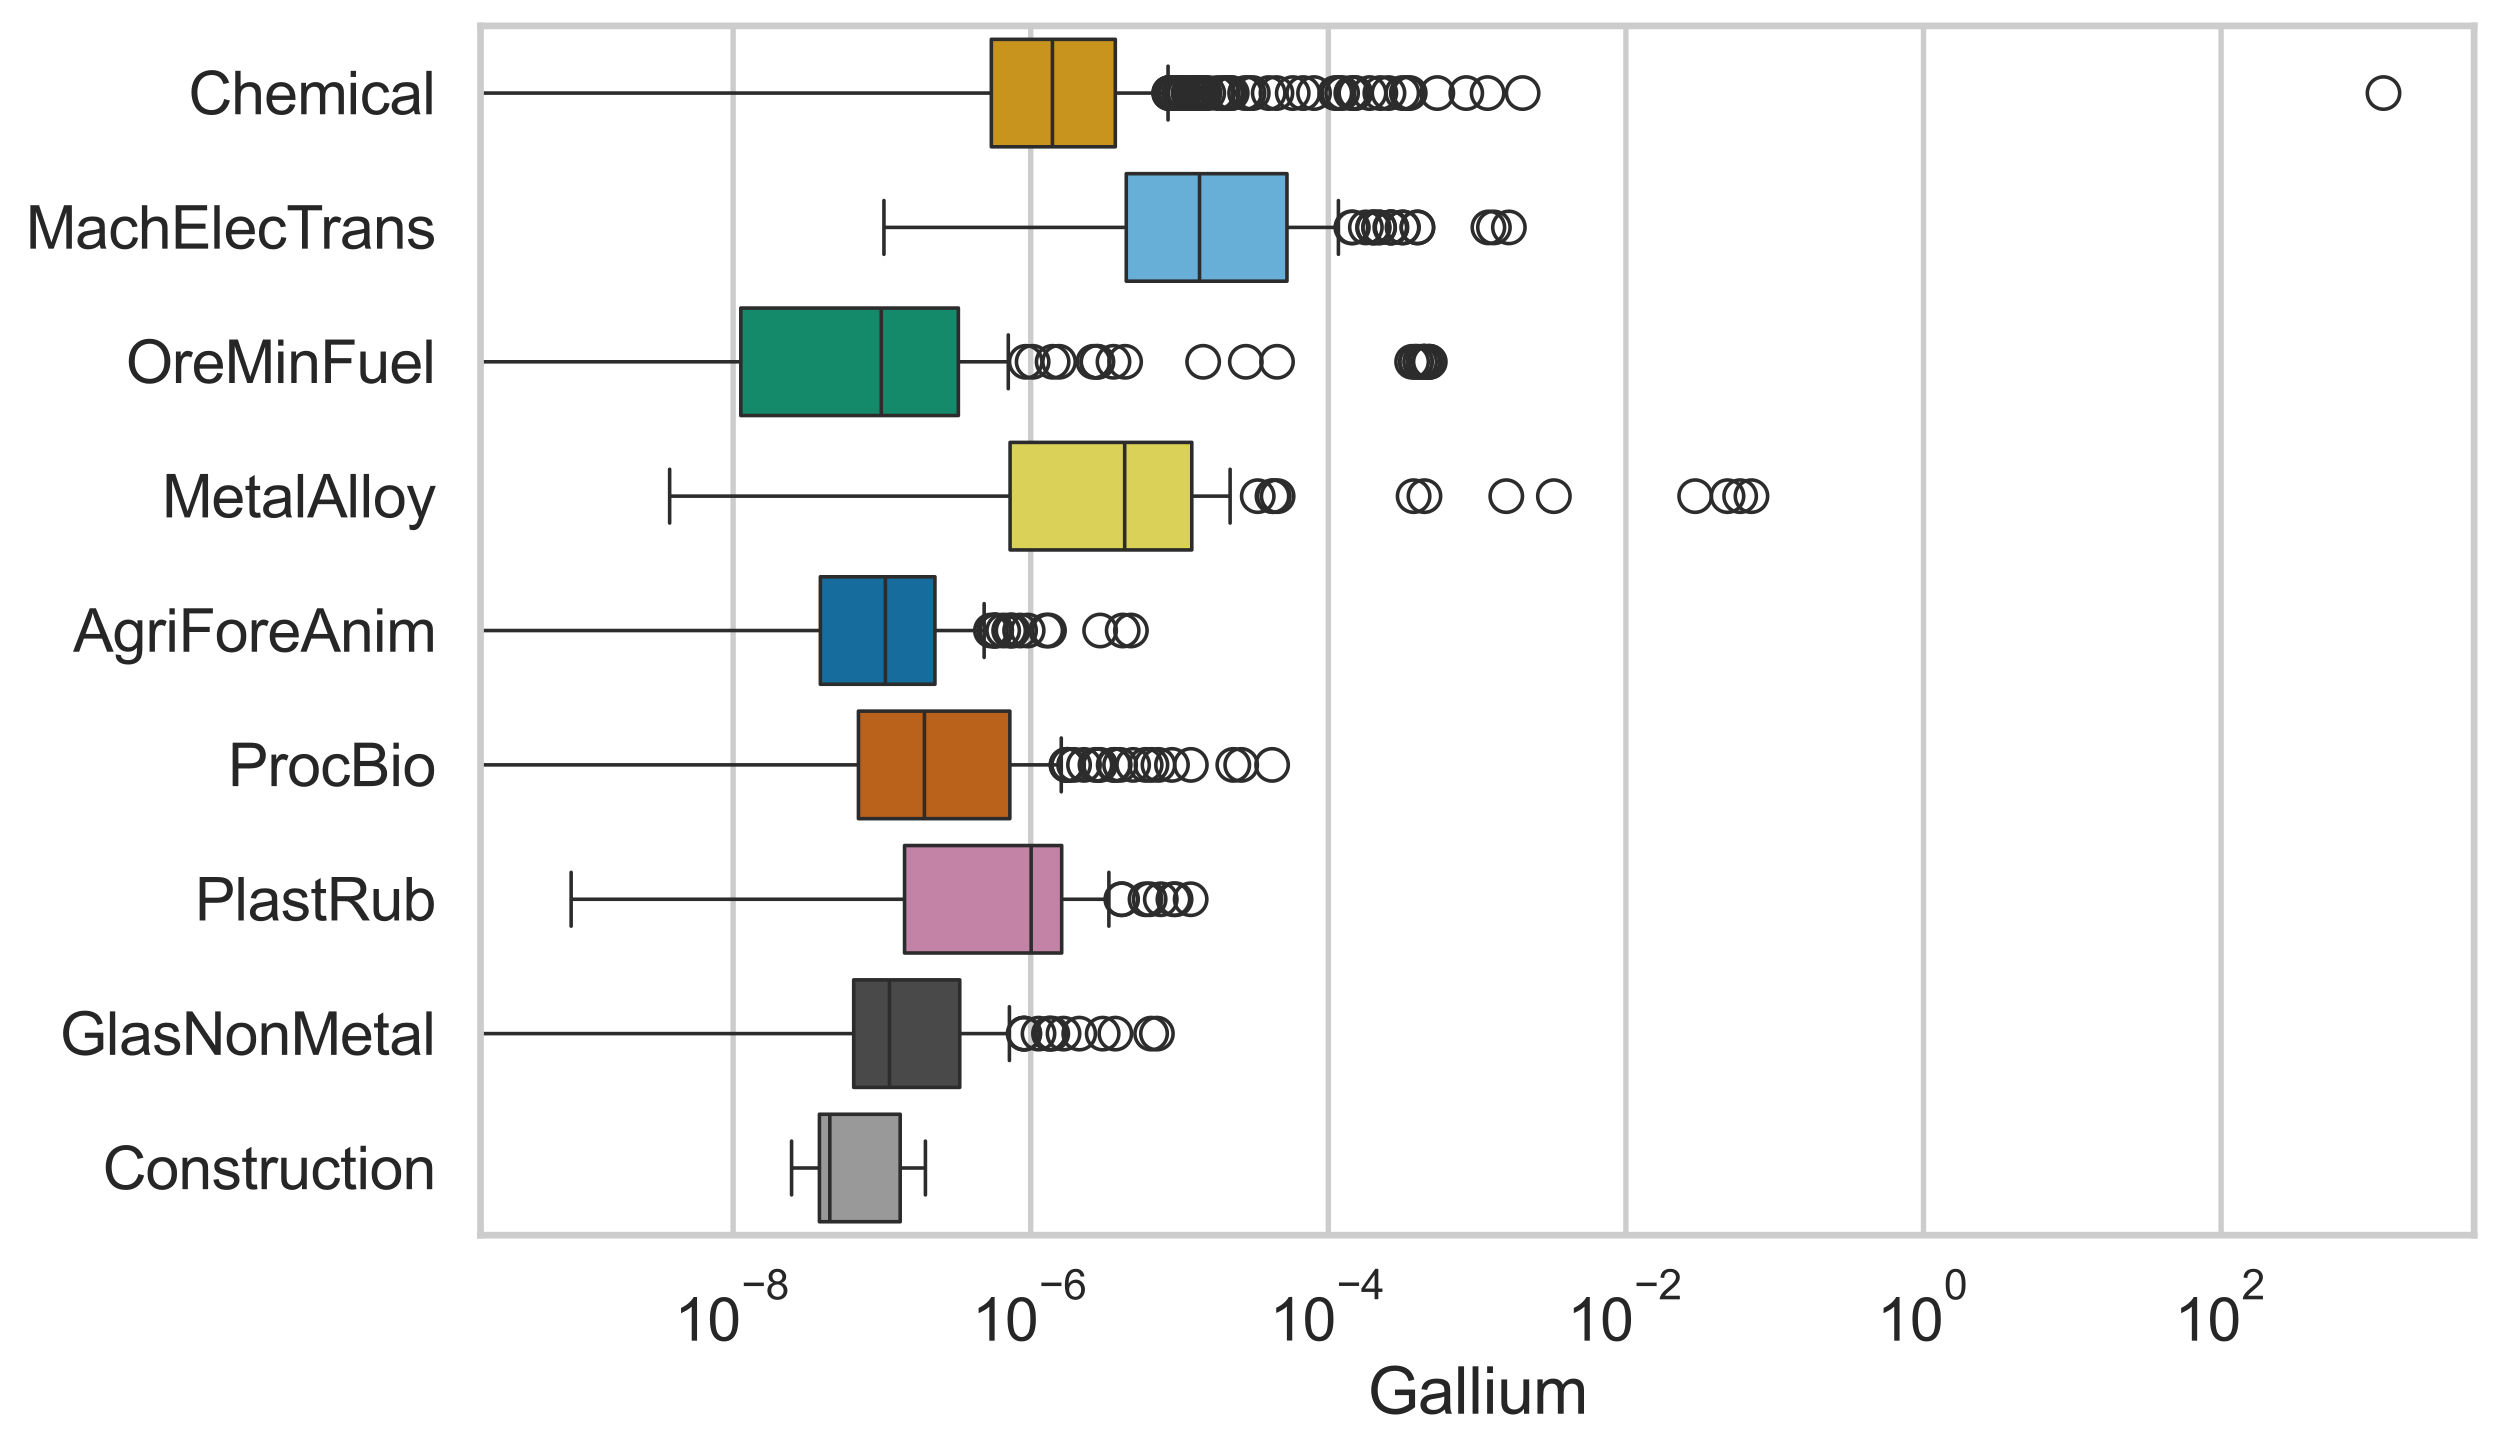 <?xml version="1.0" encoding="utf-8" standalone="no"?>
<!DOCTYPE svg PUBLIC "-//W3C//DTD SVG 1.1//EN"
  "http://www.w3.org/Graphics/SVG/1.1/DTD/svg11.dtd">
<svg xmlns:xlink="http://www.w3.org/1999/xlink" width="695.577pt" height="404.121pt" viewBox="0 0 695.577 404.121" xmlns="http://www.w3.org/2000/svg" version="1.1">
 <defs>
  <style type="text/css">*{stroke-linejoin: round; stroke-linecap: butt}</style>
 </defs>
 <g id="figure_1">
  <g id="patch_1">
   <path d="M 0 404.121 
L 695.577 404.121 
L 695.577 0 
L 0 0 
z
" style="fill: #ffffff"/>
  </g>
  <g id="axes_1">
   <g id="patch_2">
    <path d="M 133.697 343.665 
L 688.377 343.665 
L 688.377 7.2 
L 133.697 7.2 
z
" style="fill: #ffffff"/>
   </g>
   <g id="matplotlib.axis_1">
    <g id="xtick_1">
     <g id="line2d_1">
      <path d="M 203.98 343.665 
L 203.98 7.2 
" clip-path="url(#p8ca72d4858)" style="fill: none; stroke: #cccccc; stroke-width: 1.5; stroke-linecap: round"/>
     </g>
     <g id="text_1">
      <!-- $\mathdefault{10^{-8}}$ -->
      <g style="fill: #262626" transform="translate(187.645 373.18) scale(0.165 -0.165)">
       <defs>
        <path id="ArialMT-31" d="M 2384 0 
L 1822 0 
L 1822 3584 
Q 1619 3391 1289 3197 
Q 959 3003 697 2906 
L 697 3450 
Q 1169 3672 1522 3987 
Q 1875 4303 2022 4600 
L 2384 4600 
L 2384 0 
z
" transform="scale(0.016)"/>
        <path id="ArialMT-30" d="M 266 2259 
Q 266 3072 433 3567 
Q 600 4063 929 4331 
Q 1259 4600 1759 4600 
Q 2128 4600 2406 4451 
Q 2684 4303 2865 4023 
Q 3047 3744 3150 3342 
Q 3253 2941 3253 2259 
Q 3253 1453 3087 958 
Q 2922 463 2592 192 
Q 2263 -78 1759 -78 
Q 1097 -78 719 397 
Q 266 969 266 2259 
z
M 844 2259 
Q 844 1131 1108 757 
Q 1372 384 1759 384 
Q 2147 384 2411 759 
Q 2675 1134 2675 2259 
Q 2675 3391 2411 3762 
Q 2147 4134 1753 4134 
Q 1366 4134 1134 3806 
Q 844 3388 844 2259 
z
" transform="scale(0.016)"/>
        <path id="ArialMT-2212" d="M 3381 1997 
L 356 1997 
L 356 2522 
L 3381 2522 
L 3381 1997 
z
" transform="scale(0.016)"/>
        <path id="ArialMT-38" d="M 1131 2484 
Q 781 2613 612 2850 
Q 444 3088 444 3419 
Q 444 3919 803 4259 
Q 1163 4600 1759 4600 
Q 2359 4600 2725 4251 
Q 3091 3903 3091 3403 
Q 3091 3084 2923 2848 
Q 2756 2613 2416 2484 
Q 2838 2347 3058 2040 
Q 3278 1734 3278 1309 
Q 3278 722 2862 322 
Q 2447 -78 1769 -78 
Q 1091 -78 675 323 
Q 259 725 259 1325 
Q 259 1772 486 2073 
Q 713 2375 1131 2484 
z
M 1019 3438 
Q 1019 3113 1228 2906 
Q 1438 2700 1772 2700 
Q 2097 2700 2305 2904 
Q 2513 3109 2513 3406 
Q 2513 3716 2298 3927 
Q 2084 4138 1766 4138 
Q 1444 4138 1231 3931 
Q 1019 3725 1019 3438 
z
M 838 1322 
Q 838 1081 952 856 
Q 1066 631 1291 507 
Q 1516 384 1775 384 
Q 2178 384 2440 643 
Q 2703 903 2703 1303 
Q 2703 1709 2433 1975 
Q 2163 2241 1756 2241 
Q 1359 2241 1098 1978 
Q 838 1716 838 1322 
z
" transform="scale(0.016)"/>
       </defs>
       <use xlink:href="#ArialMT-31" transform="translate(0 0.994)"/>
       <use xlink:href="#ArialMT-30" transform="translate(55.615 0.994)"/>
       <use xlink:href="#ArialMT-2212" transform="translate(112.973 70.688) scale(0.7)"/>
       <use xlink:href="#ArialMT-38" transform="translate(153.852 70.688) scale(0.7)"/>
      </g>
     </g>
    </g>
    <g id="xtick_2">
     <g id="line2d_2">
      <path d="M 286.779 343.665 
L 286.779 7.2 
" clip-path="url(#p8ca72d4858)" style="fill: none; stroke: #cccccc; stroke-width: 1.5; stroke-linecap: round"/>
     </g>
     <g id="text_2">
      <!-- $\mathdefault{10^{-6}}$ -->
      <g style="fill: #262626" transform="translate(270.444 373.18) scale(0.165 -0.165)">
       <defs>
        <path id="ArialMT-36" d="M 3184 3459 
L 2625 3416 
Q 2550 3747 2413 3897 
Q 2184 4138 1850 4138 
Q 1581 4138 1378 3988 
Q 1113 3794 959 3422 
Q 806 3050 800 2363 
Q 1003 2672 1297 2822 
Q 1591 2972 1913 2972 
Q 2475 2972 2870 2558 
Q 3266 2144 3266 1488 
Q 3266 1056 3080 686 
Q 2894 316 2569 119 
Q 2244 -78 1831 -78 
Q 1128 -78 684 439 
Q 241 956 241 2144 
Q 241 3472 731 4075 
Q 1159 4600 1884 4600 
Q 2425 4600 2770 4297 
Q 3116 3994 3184 3459 
z
M 888 1484 
Q 888 1194 1011 928 
Q 1134 663 1356 523 
Q 1578 384 1822 384 
Q 2178 384 2434 671 
Q 2691 959 2691 1453 
Q 2691 1928 2437 2201 
Q 2184 2475 1800 2475 
Q 1419 2475 1153 2201 
Q 888 1928 888 1484 
z
" transform="scale(0.016)"/>
       </defs>
       <use xlink:href="#ArialMT-31" transform="translate(0 0.994)"/>
       <use xlink:href="#ArialMT-30" transform="translate(55.615 0.994)"/>
       <use xlink:href="#ArialMT-2212" transform="translate(112.973 70.688) scale(0.7)"/>
       <use xlink:href="#ArialMT-36" transform="translate(153.852 70.688) scale(0.7)"/>
      </g>
     </g>
    </g>
    <g id="xtick_3">
     <g id="line2d_3">
      <path d="M 369.578 343.665 
L 369.578 7.2 
" clip-path="url(#p8ca72d4858)" style="fill: none; stroke: #cccccc; stroke-width: 1.5; stroke-linecap: round"/>
     </g>
     <g id="text_3">
      <!-- $\mathdefault{10^{-4}}$ -->
      <g style="fill: #262626" transform="translate(353.243 373.015) scale(0.165 -0.165)">
       <defs>
        <path id="ArialMT-34" d="M 2069 0 
L 2069 1097 
L 81 1097 
L 81 1613 
L 2172 4581 
L 2631 4581 
L 2631 1613 
L 3250 1613 
L 3250 1097 
L 2631 1097 
L 2631 0 
L 2069 0 
z
M 2069 1613 
L 2069 3678 
L 634 1613 
L 2069 1613 
z
" transform="scale(0.016)"/>
       </defs>
       <use xlink:href="#ArialMT-31" transform="translate(0 0.202)"/>
       <use xlink:href="#ArialMT-30" transform="translate(55.615 0.202)"/>
       <use xlink:href="#ArialMT-2212" transform="translate(112.973 69.895) scale(0.7)"/>
       <use xlink:href="#ArialMT-34" transform="translate(153.852 69.895) scale(0.7)"/>
      </g>
     </g>
    </g>
    <g id="xtick_4">
     <g id="line2d_4">
      <path d="M 452.377 343.665 
L 452.377 7.2 
" clip-path="url(#p8ca72d4858)" style="fill: none; stroke: #cccccc; stroke-width: 1.5; stroke-linecap: round"/>
     </g>
     <g id="text_4">
      <!-- $\mathdefault{10^{-2}}$ -->
      <g style="fill: #262626" transform="translate(436.042 373.18) scale(0.165 -0.165)">
       <defs>
        <path id="ArialMT-32" d="M 3222 541 
L 3222 0 
L 194 0 
Q 188 203 259 391 
Q 375 700 629 1000 
Q 884 1300 1366 1694 
Q 2113 2306 2375 2664 
Q 2638 3022 2638 3341 
Q 2638 3675 2398 3904 
Q 2159 4134 1775 4134 
Q 1369 4134 1125 3890 
Q 881 3647 878 3216 
L 300 3275 
Q 359 3922 746 4261 
Q 1134 4600 1788 4600 
Q 2447 4600 2831 4234 
Q 3216 3869 3216 3328 
Q 3216 3053 3103 2787 
Q 2991 2522 2730 2228 
Q 2469 1934 1863 1422 
Q 1356 997 1212 845 
Q 1069 694 975 541 
L 3222 541 
z
" transform="scale(0.016)"/>
       </defs>
       <use xlink:href="#ArialMT-31" transform="translate(0 0.994)"/>
       <use xlink:href="#ArialMT-30" transform="translate(55.615 0.994)"/>
       <use xlink:href="#ArialMT-2212" transform="translate(112.973 70.688) scale(0.7)"/>
       <use xlink:href="#ArialMT-32" transform="translate(153.852 70.688) scale(0.7)"/>
      </g>
     </g>
    </g>
    <g id="xtick_5">
     <g id="line2d_5">
      <path d="M 535.176 343.665 
L 535.176 7.2 
" clip-path="url(#p8ca72d4858)" style="fill: none; stroke: #cccccc; stroke-width: 1.5; stroke-linecap: round"/>
     </g>
     <g id="text_5">
      <!-- $\mathdefault{10^{0}}$ -->
      <g style="fill: #262626" transform="translate(522.224 373.18) scale(0.165 -0.165)">
       <use xlink:href="#ArialMT-31" transform="translate(0 0.994)"/>
       <use xlink:href="#ArialMT-30" transform="translate(55.615 0.994)"/>
       <use xlink:href="#ArialMT-30" transform="translate(112.973 70.688) scale(0.7)"/>
      </g>
     </g>
    </g>
    <g id="xtick_6">
     <g id="line2d_6">
      <path d="M 617.976 343.665 
L 617.976 7.2 
" clip-path="url(#p8ca72d4858)" style="fill: none; stroke: #cccccc; stroke-width: 1.5; stroke-linecap: round"/>
     </g>
     <g id="text_6">
      <!-- $\mathdefault{10^{2}}$ -->
      <g style="fill: #262626" transform="translate(605.023 373.18) scale(0.165 -0.165)">
       <use xlink:href="#ArialMT-31" transform="translate(0 0.994)"/>
       <use xlink:href="#ArialMT-30" transform="translate(55.615 0.994)"/>
       <use xlink:href="#ArialMT-32" transform="translate(112.973 70.688) scale(0.7)"/>
      </g>
     </g>
    </g>
    <g id="text_7">
     <!-- Gallium -->
     <g style="fill: #262626" transform="translate(380.531 393.344) scale(0.18 -0.18)">
      <defs>
       <path id="ArialMT-47" d="M 2638 1797 
L 2638 2334 
L 4578 2338 
L 4578 638 
Q 4131 281 3656 101 
Q 3181 -78 2681 -78 
Q 2006 -78 1454 211 
Q 903 500 622 1047 
Q 341 1594 341 2269 
Q 341 2938 620 3517 
Q 900 4097 1425 4378 
Q 1950 4659 2634 4659 
Q 3131 4659 3532 4498 
Q 3934 4338 4162 4050 
Q 4391 3763 4509 3300 
L 3963 3150 
Q 3859 3500 3706 3700 
Q 3553 3900 3268 4020 
Q 2984 4141 2638 4141 
Q 2222 4141 1919 4014 
Q 1616 3888 1430 3681 
Q 1244 3475 1141 3228 
Q 966 2803 966 2306 
Q 966 1694 1177 1281 
Q 1388 869 1791 669 
Q 2194 469 2647 469 
Q 3041 469 3416 620 
Q 3791 772 3984 944 
L 3984 1797 
L 2638 1797 
z
" transform="scale(0.016)"/>
       <path id="ArialMT-61" d="M 2588 409 
Q 2275 144 1986 34 
Q 1697 -75 1366 -75 
Q 819 -75 525 192 
Q 231 459 231 875 
Q 231 1119 342 1320 
Q 453 1522 633 1644 
Q 813 1766 1038 1828 
Q 1203 1872 1538 1913 
Q 2219 1994 2541 2106 
Q 2544 2222 2544 2253 
Q 2544 2597 2384 2738 
Q 2169 2928 1744 2928 
Q 1347 2928 1158 2789 
Q 969 2650 878 2297 
L 328 2372 
Q 403 2725 575 2942 
Q 747 3159 1072 3276 
Q 1397 3394 1825 3394 
Q 2250 3394 2515 3294 
Q 2781 3194 2906 3042 
Q 3031 2891 3081 2659 
Q 3109 2516 3109 2141 
L 3109 1391 
Q 3109 606 3145 398 
Q 3181 191 3288 0 
L 2700 0 
Q 2613 175 2588 409 
z
M 2541 1666 
Q 2234 1541 1622 1453 
Q 1275 1403 1131 1340 
Q 988 1278 909 1158 
Q 831 1038 831 891 
Q 831 666 1001 516 
Q 1172 366 1500 366 
Q 1825 366 2078 508 
Q 2331 650 2450 897 
Q 2541 1088 2541 1459 
L 2541 1666 
z
" transform="scale(0.016)"/>
       <path id="ArialMT-6c" d="M 409 0 
L 409 4581 
L 972 4581 
L 972 0 
L 409 0 
z
" transform="scale(0.016)"/>
       <path id="ArialMT-69" d="M 425 3934 
L 425 4581 
L 988 4581 
L 988 3934 
L 425 3934 
z
M 425 0 
L 425 3319 
L 988 3319 
L 988 0 
L 425 0 
z
" transform="scale(0.016)"/>
       <path id="ArialMT-75" d="M 2597 0 
L 2597 488 
Q 2209 -75 1544 -75 
Q 1250 -75 995 37 
Q 741 150 617 320 
Q 494 491 444 738 
Q 409 903 409 1263 
L 409 3319 
L 972 3319 
L 972 1478 
Q 972 1038 1006 884 
Q 1059 663 1231 536 
Q 1403 409 1656 409 
Q 1909 409 2131 539 
Q 2353 669 2445 892 
Q 2538 1116 2538 1541 
L 2538 3319 
L 3100 3319 
L 3100 0 
L 2597 0 
z
" transform="scale(0.016)"/>
       <path id="ArialMT-6d" d="M 422 0 
L 422 3319 
L 925 3319 
L 925 2853 
Q 1081 3097 1340 3245 
Q 1600 3394 1931 3394 
Q 2300 3394 2536 3241 
Q 2772 3088 2869 2813 
Q 3263 3394 3894 3394 
Q 4388 3394 4653 3120 
Q 4919 2847 4919 2278 
L 4919 0 
L 4359 0 
L 4359 2091 
Q 4359 2428 4304 2576 
Q 4250 2725 4106 2815 
Q 3963 2906 3769 2906 
Q 3419 2906 3187 2673 
Q 2956 2441 2956 1928 
L 2956 0 
L 2394 0 
L 2394 2156 
Q 2394 2531 2256 2718 
Q 2119 2906 1806 2906 
Q 1569 2906 1367 2781 
Q 1166 2656 1075 2415 
Q 984 2175 984 1722 
L 984 0 
L 422 0 
z
" transform="scale(0.016)"/>
      </defs>
      <use xlink:href="#ArialMT-47"/>
      <use xlink:href="#ArialMT-61" transform="translate(77.783 0)"/>
      <use xlink:href="#ArialMT-6c" transform="translate(133.398 0)"/>
      <use xlink:href="#ArialMT-6c" transform="translate(155.615 0)"/>
      <use xlink:href="#ArialMT-69" transform="translate(177.832 0)"/>
      <use xlink:href="#ArialMT-75" transform="translate(200.049 0)"/>
      <use xlink:href="#ArialMT-6d" transform="translate(255.664 0)"/>
     </g>
    </g>
   </g>
   <g id="matplotlib.axis_2">
    <g id="ytick_1">
     <g id="text_8">
      <!-- Chemical -->
      <g style="fill: #262626" transform="translate(52.428 31.798) scale(0.165 -0.165)">
       <defs>
        <path id="ArialMT-43" d="M 3763 1606 
L 4369 1453 
Q 4178 706 3683 314 
Q 3188 -78 2472 -78 
Q 1731 -78 1267 223 
Q 803 525 561 1097 
Q 319 1669 319 2325 
Q 319 3041 592 3573 
Q 866 4106 1370 4382 
Q 1875 4659 2481 4659 
Q 3169 4659 3637 4309 
Q 4106 3959 4291 3325 
L 3694 3184 
Q 3534 3684 3231 3912 
Q 2928 4141 2469 4141 
Q 1941 4141 1586 3887 
Q 1231 3634 1087 3207 
Q 944 2781 944 2328 
Q 944 1744 1114 1308 
Q 1284 872 1643 656 
Q 2003 441 2422 441 
Q 2931 441 3284 734 
Q 3638 1028 3763 1606 
z
" transform="scale(0.016)"/>
        <path id="ArialMT-68" d="M 422 0 
L 422 4581 
L 984 4581 
L 984 2938 
Q 1378 3394 1978 3394 
Q 2347 3394 2619 3248 
Q 2891 3103 3008 2847 
Q 3125 2591 3125 2103 
L 3125 0 
L 2563 0 
L 2563 2103 
Q 2563 2525 2380 2717 
Q 2197 2909 1863 2909 
Q 1613 2909 1392 2779 
Q 1172 2650 1078 2428 
Q 984 2206 984 1816 
L 984 0 
L 422 0 
z
" transform="scale(0.016)"/>
        <path id="ArialMT-65" d="M 2694 1069 
L 3275 997 
Q 3138 488 2766 206 
Q 2394 -75 1816 -75 
Q 1088 -75 661 373 
Q 234 822 234 1631 
Q 234 2469 665 2931 
Q 1097 3394 1784 3394 
Q 2450 3394 2872 2941 
Q 3294 2488 3294 1666 
Q 3294 1616 3291 1516 
L 816 1516 
Q 847 969 1125 678 
Q 1403 388 1819 388 
Q 2128 388 2347 550 
Q 2566 713 2694 1069 
z
M 847 1978 
L 2700 1978 
Q 2663 2397 2488 2606 
Q 2219 2931 1791 2931 
Q 1403 2931 1139 2672 
Q 875 2413 847 1978 
z
" transform="scale(0.016)"/>
        <path id="ArialMT-63" d="M 2588 1216 
L 3141 1144 
Q 3050 572 2676 248 
Q 2303 -75 1759 -75 
Q 1078 -75 664 370 
Q 250 816 250 1647 
Q 250 2184 428 2587 
Q 606 2991 970 3192 
Q 1334 3394 1763 3394 
Q 2303 3394 2647 3120 
Q 2991 2847 3088 2344 
L 2541 2259 
Q 2463 2594 2264 2762 
Q 2066 2931 1784 2931 
Q 1359 2931 1093 2626 
Q 828 2322 828 1663 
Q 828 994 1084 691 
Q 1341 388 1753 388 
Q 2084 388 2306 591 
Q 2528 794 2588 1216 
z
" transform="scale(0.016)"/>
       </defs>
       <use xlink:href="#ArialMT-43"/>
       <use xlink:href="#ArialMT-68" transform="translate(72.217 0)"/>
       <use xlink:href="#ArialMT-65" transform="translate(127.832 0)"/>
       <use xlink:href="#ArialMT-6d" transform="translate(183.447 0)"/>
       <use xlink:href="#ArialMT-69" transform="translate(266.748 0)"/>
       <use xlink:href="#ArialMT-63" transform="translate(288.965 0)"/>
       <use xlink:href="#ArialMT-61" transform="translate(338.965 0)"/>
       <use xlink:href="#ArialMT-6c" transform="translate(394.58 0)"/>
      </g>
     </g>
    </g>
    <g id="ytick_2">
     <g id="text_9">
      <!-- MachElecTrans -->
      <g style="fill: #262626" transform="translate(7.2 69.183) scale(0.165 -0.165)">
       <defs>
        <path id="ArialMT-4d" d="M 475 0 
L 475 4581 
L 1388 4581 
L 2472 1338 
Q 2622 884 2691 659 
Q 2769 909 2934 1394 
L 4031 4581 
L 4847 4581 
L 4847 0 
L 4263 0 
L 4263 3834 
L 2931 0 
L 2384 0 
L 1059 3900 
L 1059 0 
L 475 0 
z
" transform="scale(0.016)"/>
        <path id="ArialMT-45" d="M 506 0 
L 506 4581 
L 3819 4581 
L 3819 4041 
L 1113 4041 
L 1113 2638 
L 3647 2638 
L 3647 2100 
L 1113 2100 
L 1113 541 
L 3925 541 
L 3925 0 
L 506 0 
z
" transform="scale(0.016)"/>
        <path id="ArialMT-54" d="M 1659 0 
L 1659 4041 
L 150 4041 
L 150 4581 
L 3781 4581 
L 3781 4041 
L 2266 4041 
L 2266 0 
L 1659 0 
z
" transform="scale(0.016)"/>
        <path id="ArialMT-72" d="M 416 0 
L 416 3319 
L 922 3319 
L 922 2816 
Q 1116 3169 1280 3281 
Q 1444 3394 1641 3394 
Q 1925 3394 2219 3213 
L 2025 2691 
Q 1819 2813 1613 2813 
Q 1428 2813 1281 2702 
Q 1134 2591 1072 2394 
Q 978 2094 978 1738 
L 978 0 
L 416 0 
z
" transform="scale(0.016)"/>
        <path id="ArialMT-6e" d="M 422 0 
L 422 3319 
L 928 3319 
L 928 2847 
Q 1294 3394 1984 3394 
Q 2284 3394 2536 3286 
Q 2788 3178 2913 3003 
Q 3038 2828 3088 2588 
Q 3119 2431 3119 2041 
L 3119 0 
L 2556 0 
L 2556 2019 
Q 2556 2363 2490 2533 
Q 2425 2703 2258 2804 
Q 2091 2906 1866 2906 
Q 1506 2906 1245 2678 
Q 984 2450 984 1813 
L 984 0 
L 422 0 
z
" transform="scale(0.016)"/>
        <path id="ArialMT-73" d="M 197 991 
L 753 1078 
Q 800 744 1014 566 
Q 1228 388 1613 388 
Q 2000 388 2187 545 
Q 2375 703 2375 916 
Q 2375 1106 2209 1216 
Q 2094 1291 1634 1406 
Q 1016 1563 777 1677 
Q 538 1791 414 1992 
Q 291 2194 291 2438 
Q 291 2659 392 2848 
Q 494 3038 669 3163 
Q 800 3259 1026 3326 
Q 1253 3394 1513 3394 
Q 1903 3394 2198 3281 
Q 2494 3169 2634 2976 
Q 2775 2784 2828 2463 
L 2278 2388 
Q 2241 2644 2061 2787 
Q 1881 2931 1553 2931 
Q 1166 2931 1000 2803 
Q 834 2675 834 2503 
Q 834 2394 903 2306 
Q 972 2216 1119 2156 
Q 1203 2125 1616 2013 
Q 2213 1853 2448 1751 
Q 2684 1650 2818 1456 
Q 2953 1263 2953 975 
Q 2953 694 2789 445 
Q 2625 197 2315 61 
Q 2006 -75 1616 -75 
Q 969 -75 630 194 
Q 291 463 197 991 
z
" transform="scale(0.016)"/>
       </defs>
       <use xlink:href="#ArialMT-4d"/>
       <use xlink:href="#ArialMT-61" transform="translate(83.301 0)"/>
       <use xlink:href="#ArialMT-63" transform="translate(138.916 0)"/>
       <use xlink:href="#ArialMT-68" transform="translate(188.916 0)"/>
       <use xlink:href="#ArialMT-45" transform="translate(244.531 0)"/>
       <use xlink:href="#ArialMT-6c" transform="translate(311.23 0)"/>
       <use xlink:href="#ArialMT-65" transform="translate(333.447 0)"/>
       <use xlink:href="#ArialMT-63" transform="translate(389.062 0)"/>
       <use xlink:href="#ArialMT-54" transform="translate(439.062 0)"/>
       <use xlink:href="#ArialMT-72" transform="translate(496.396 0)"/>
       <use xlink:href="#ArialMT-61" transform="translate(529.697 0)"/>
       <use xlink:href="#ArialMT-6e" transform="translate(585.312 0)"/>
       <use xlink:href="#ArialMT-73" transform="translate(640.928 0)"/>
      </g>
     </g>
    </g>
    <g id="ytick_3">
     <g id="text_10">
      <!-- OreMinFuel -->
      <g style="fill: #262626" transform="translate(35.013 106.568) scale(0.165 -0.165)">
       <defs>
        <path id="ArialMT-4f" d="M 309 2231 
Q 309 3372 921 4017 
Q 1534 4663 2503 4663 
Q 3138 4663 3647 4359 
Q 4156 4056 4423 3514 
Q 4691 2972 4691 2284 
Q 4691 1588 4409 1038 
Q 4128 488 3612 205 
Q 3097 -78 2500 -78 
Q 1853 -78 1343 234 
Q 834 547 571 1087 
Q 309 1628 309 2231 
z
M 934 2222 
Q 934 1394 1379 917 
Q 1825 441 2497 441 
Q 3181 441 3623 922 
Q 4066 1403 4066 2288 
Q 4066 2847 3877 3264 
Q 3688 3681 3323 3911 
Q 2959 4141 2506 4141 
Q 1863 4141 1398 3698 
Q 934 3256 934 2222 
z
" transform="scale(0.016)"/>
        <path id="ArialMT-46" d="M 525 0 
L 525 4581 
L 3616 4581 
L 3616 4041 
L 1131 4041 
L 1131 2622 
L 3281 2622 
L 3281 2081 
L 1131 2081 
L 1131 0 
L 525 0 
z
" transform="scale(0.016)"/>
       </defs>
       <use xlink:href="#ArialMT-4f"/>
       <use xlink:href="#ArialMT-72" transform="translate(77.783 0)"/>
       <use xlink:href="#ArialMT-65" transform="translate(111.084 0)"/>
       <use xlink:href="#ArialMT-4d" transform="translate(166.699 0)"/>
       <use xlink:href="#ArialMT-69" transform="translate(250 0)"/>
       <use xlink:href="#ArialMT-6e" transform="translate(272.217 0)"/>
       <use xlink:href="#ArialMT-46" transform="translate(327.832 0)"/>
       <use xlink:href="#ArialMT-75" transform="translate(388.916 0)"/>
       <use xlink:href="#ArialMT-65" transform="translate(444.531 0)"/>
       <use xlink:href="#ArialMT-6c" transform="translate(500.146 0)"/>
      </g>
     </g>
    </g>
    <g id="ytick_4">
     <g id="text_11">
      <!-- MetalAlloy -->
      <g style="fill: #262626" transform="translate(45.088 143.953) scale(0.165 -0.165)">
       <defs>
        <path id="ArialMT-74" d="M 1650 503 
L 1731 6 
Q 1494 -44 1306 -44 
Q 1000 -44 831 53 
Q 663 150 594 308 
Q 525 466 525 972 
L 525 2881 
L 113 2881 
L 113 3319 
L 525 3319 
L 525 4141 
L 1084 4478 
L 1084 3319 
L 1650 3319 
L 1650 2881 
L 1084 2881 
L 1084 941 
Q 1084 700 1114 631 
Q 1144 563 1211 522 
Q 1278 481 1403 481 
Q 1497 481 1650 503 
z
" transform="scale(0.016)"/>
        <path id="ArialMT-41" d="M -9 0 
L 1750 4581 
L 2403 4581 
L 4278 0 
L 3588 0 
L 3053 1388 
L 1138 1388 
L 634 0 
L -9 0 
z
M 1313 1881 
L 2866 1881 
L 2388 3150 
Q 2169 3728 2063 4100 
Q 1975 3659 1816 3225 
L 1313 1881 
z
" transform="scale(0.016)"/>
        <path id="ArialMT-6f" d="M 213 1659 
Q 213 2581 725 3025 
Q 1153 3394 1769 3394 
Q 2453 3394 2887 2945 
Q 3322 2497 3322 1706 
Q 3322 1066 3130 698 
Q 2938 331 2570 128 
Q 2203 -75 1769 -75 
Q 1072 -75 642 372 
Q 213 819 213 1659 
z
M 791 1659 
Q 791 1022 1069 705 
Q 1347 388 1769 388 
Q 2188 388 2466 706 
Q 2744 1025 2744 1678 
Q 2744 2294 2464 2611 
Q 2184 2928 1769 2928 
Q 1347 2928 1069 2612 
Q 791 2297 791 1659 
z
" transform="scale(0.016)"/>
        <path id="ArialMT-79" d="M 397 -1278 
L 334 -750 
Q 519 -800 656 -800 
Q 844 -800 956 -737 
Q 1069 -675 1141 -563 
Q 1194 -478 1313 -144 
Q 1328 -97 1363 -6 
L 103 3319 
L 709 3319 
L 1400 1397 
Q 1534 1031 1641 628 
Q 1738 1016 1872 1384 
L 2581 3319 
L 3144 3319 
L 1881 -56 
Q 1678 -603 1566 -809 
Q 1416 -1088 1222 -1217 
Q 1028 -1347 759 -1347 
Q 597 -1347 397 -1278 
z
" transform="scale(0.016)"/>
       </defs>
       <use xlink:href="#ArialMT-4d"/>
       <use xlink:href="#ArialMT-65" transform="translate(83.301 0)"/>
       <use xlink:href="#ArialMT-74" transform="translate(138.916 0)"/>
       <use xlink:href="#ArialMT-61" transform="translate(166.699 0)"/>
       <use xlink:href="#ArialMT-6c" transform="translate(222.314 0)"/>
       <use xlink:href="#ArialMT-41" transform="translate(244.531 0)"/>
       <use xlink:href="#ArialMT-6c" transform="translate(311.23 0)"/>
       <use xlink:href="#ArialMT-6c" transform="translate(333.447 0)"/>
       <use xlink:href="#ArialMT-6f" transform="translate(355.664 0)"/>
       <use xlink:href="#ArialMT-79" transform="translate(411.279 0)"/>
      </g>
     </g>
    </g>
    <g id="ytick_5">
     <g id="text_12">
      <!-- AgriForeAnim -->
      <g style="fill: #262626" transform="translate(20.341 181.337) scale(0.165 -0.165)">
       <defs>
        <path id="ArialMT-67" d="M 319 -275 
L 866 -356 
Q 900 -609 1056 -725 
Q 1266 -881 1628 -881 
Q 2019 -881 2231 -725 
Q 2444 -569 2519 -288 
Q 2563 -116 2559 434 
Q 2191 0 1641 0 
Q 956 0 581 494 
Q 206 988 206 1678 
Q 206 2153 378 2554 
Q 550 2956 876 3175 
Q 1203 3394 1644 3394 
Q 2231 3394 2613 2919 
L 2613 3319 
L 3131 3319 
L 3131 450 
Q 3131 -325 2973 -648 
Q 2816 -972 2473 -1159 
Q 2131 -1347 1631 -1347 
Q 1038 -1347 672 -1080 
Q 306 -813 319 -275 
z
M 784 1719 
Q 784 1066 1043 766 
Q 1303 466 1694 466 
Q 2081 466 2343 764 
Q 2606 1063 2606 1700 
Q 2606 2309 2336 2618 
Q 2066 2928 1684 2928 
Q 1309 2928 1046 2623 
Q 784 2319 784 1719 
z
" transform="scale(0.016)"/>
       </defs>
       <use xlink:href="#ArialMT-41"/>
       <use xlink:href="#ArialMT-67" transform="translate(66.699 0)"/>
       <use xlink:href="#ArialMT-72" transform="translate(122.314 0)"/>
       <use xlink:href="#ArialMT-69" transform="translate(155.615 0)"/>
       <use xlink:href="#ArialMT-46" transform="translate(177.832 0)"/>
       <use xlink:href="#ArialMT-6f" transform="translate(238.916 0)"/>
       <use xlink:href="#ArialMT-72" transform="translate(294.531 0)"/>
       <use xlink:href="#ArialMT-65" transform="translate(327.832 0)"/>
       <use xlink:href="#ArialMT-41" transform="translate(383.447 0)"/>
       <use xlink:href="#ArialMT-6e" transform="translate(450.146 0)"/>
       <use xlink:href="#ArialMT-69" transform="translate(505.762 0)"/>
       <use xlink:href="#ArialMT-6d" transform="translate(527.979 0)"/>
      </g>
     </g>
    </g>
    <g id="ytick_6">
     <g id="text_13">
      <!-- ProcBio -->
      <g style="fill: #262626" transform="translate(63.424 218.722) scale(0.165 -0.165)">
       <defs>
        <path id="ArialMT-50" d="M 494 0 
L 494 4581 
L 2222 4581 
Q 2678 4581 2919 4538 
Q 3256 4481 3484 4323 
Q 3713 4166 3852 3881 
Q 3991 3597 3991 3256 
Q 3991 2672 3619 2267 
Q 3247 1863 2275 1863 
L 1100 1863 
L 1100 0 
L 494 0 
z
M 1100 2403 
L 2284 2403 
Q 2872 2403 3119 2622 
Q 3366 2841 3366 3238 
Q 3366 3525 3220 3729 
Q 3075 3934 2838 4000 
Q 2684 4041 2272 4041 
L 1100 4041 
L 1100 2403 
z
" transform="scale(0.016)"/>
        <path id="ArialMT-42" d="M 469 0 
L 469 4581 
L 2188 4581 
Q 2713 4581 3030 4442 
Q 3347 4303 3526 4014 
Q 3706 3725 3706 3409 
Q 3706 3116 3547 2856 
Q 3388 2597 3066 2438 
Q 3481 2316 3704 2022 
Q 3928 1728 3928 1328 
Q 3928 1006 3792 729 
Q 3656 453 3456 303 
Q 3256 153 2954 76 
Q 2653 0 2216 0 
L 469 0 
z
M 1075 2656 
L 2066 2656 
Q 2469 2656 2644 2709 
Q 2875 2778 2992 2937 
Q 3109 3097 3109 3338 
Q 3109 3566 3000 3739 
Q 2891 3913 2687 3977 
Q 2484 4041 1991 4041 
L 1075 4041 
L 1075 2656 
z
M 1075 541 
L 2216 541 
Q 2509 541 2628 563 
Q 2838 600 2978 687 
Q 3119 775 3209 942 
Q 3300 1109 3300 1328 
Q 3300 1584 3169 1773 
Q 3038 1963 2805 2039 
Q 2572 2116 2134 2116 
L 1075 2116 
L 1075 541 
z
" transform="scale(0.016)"/>
       </defs>
       <use xlink:href="#ArialMT-50"/>
       <use xlink:href="#ArialMT-72" transform="translate(66.699 0)"/>
       <use xlink:href="#ArialMT-6f" transform="translate(100 0)"/>
       <use xlink:href="#ArialMT-63" transform="translate(155.615 0)"/>
       <use xlink:href="#ArialMT-42" transform="translate(205.615 0)"/>
       <use xlink:href="#ArialMT-69" transform="translate(272.314 0)"/>
       <use xlink:href="#ArialMT-6f" transform="translate(294.531 0)"/>
      </g>
     </g>
    </g>
    <g id="ytick_7">
     <g id="text_14">
      <!-- PlastRub -->
      <g style="fill: #262626" transform="translate(54.248 256.107) scale(0.165 -0.165)">
       <defs>
        <path id="ArialMT-52" d="M 503 0 
L 503 4581 
L 2534 4581 
Q 3147 4581 3465 4457 
Q 3784 4334 3975 4021 
Q 4166 3709 4166 3331 
Q 4166 2844 3850 2509 
Q 3534 2175 2875 2084 
Q 3116 1969 3241 1856 
Q 3506 1613 3744 1247 
L 4541 0 
L 3778 0 
L 3172 953 
Q 2906 1366 2734 1584 
Q 2563 1803 2427 1890 
Q 2291 1978 2150 2013 
Q 2047 2034 1813 2034 
L 1109 2034 
L 1109 0 
L 503 0 
z
M 1109 2559 
L 2413 2559 
Q 2828 2559 3062 2645 
Q 3297 2731 3419 2920 
Q 3541 3109 3541 3331 
Q 3541 3656 3305 3865 
Q 3069 4075 2559 4075 
L 1109 4075 
L 1109 2559 
z
" transform="scale(0.016)"/>
        <path id="ArialMT-62" d="M 941 0 
L 419 0 
L 419 4581 
L 981 4581 
L 981 2947 
Q 1338 3394 1891 3394 
Q 2197 3394 2470 3270 
Q 2744 3147 2920 2923 
Q 3097 2700 3197 2384 
Q 3297 2069 3297 1709 
Q 3297 856 2875 390 
Q 2453 -75 1863 -75 
Q 1275 -75 941 416 
L 941 0 
z
M 934 1684 
Q 934 1088 1097 822 
Q 1363 388 1816 388 
Q 2184 388 2453 708 
Q 2722 1028 2722 1663 
Q 2722 2313 2464 2622 
Q 2206 2931 1841 2931 
Q 1472 2931 1203 2611 
Q 934 2291 934 1684 
z
" transform="scale(0.016)"/>
       </defs>
       <use xlink:href="#ArialMT-50"/>
       <use xlink:href="#ArialMT-6c" transform="translate(66.699 0)"/>
       <use xlink:href="#ArialMT-61" transform="translate(88.916 0)"/>
       <use xlink:href="#ArialMT-73" transform="translate(144.531 0)"/>
       <use xlink:href="#ArialMT-74" transform="translate(194.531 0)"/>
       <use xlink:href="#ArialMT-52" transform="translate(222.314 0)"/>
       <use xlink:href="#ArialMT-75" transform="translate(294.531 0)"/>
       <use xlink:href="#ArialMT-62" transform="translate(350.146 0)"/>
      </g>
     </g>
    </g>
    <g id="ytick_8">
     <g id="text_15">
      <!-- GlasNonMetal -->
      <g style="fill: #262626" transform="translate(16.659 293.492) scale(0.165 -0.165)">
       <defs>
        <path id="ArialMT-4e" d="M 488 0 
L 488 4581 
L 1109 4581 
L 3516 984 
L 3516 4581 
L 4097 4581 
L 4097 0 
L 3475 0 
L 1069 3600 
L 1069 0 
L 488 0 
z
" transform="scale(0.016)"/>
       </defs>
       <use xlink:href="#ArialMT-47"/>
       <use xlink:href="#ArialMT-6c" transform="translate(77.783 0)"/>
       <use xlink:href="#ArialMT-61" transform="translate(100 0)"/>
       <use xlink:href="#ArialMT-73" transform="translate(155.615 0)"/>
       <use xlink:href="#ArialMT-4e" transform="translate(205.615 0)"/>
       <use xlink:href="#ArialMT-6f" transform="translate(277.832 0)"/>
       <use xlink:href="#ArialMT-6e" transform="translate(333.447 0)"/>
       <use xlink:href="#ArialMT-4d" transform="translate(389.062 0)"/>
       <use xlink:href="#ArialMT-65" transform="translate(472.363 0)"/>
       <use xlink:href="#ArialMT-74" transform="translate(527.979 0)"/>
       <use xlink:href="#ArialMT-61" transform="translate(555.762 0)"/>
       <use xlink:href="#ArialMT-6c" transform="translate(611.377 0)"/>
      </g>
     </g>
    </g>
    <g id="ytick_9">
     <g id="text_16">
      <!-- Construction -->
      <g style="fill: #262626" transform="translate(28.575 330.877) scale(0.165 -0.165)">
       <use xlink:href="#ArialMT-43"/>
       <use xlink:href="#ArialMT-6f" transform="translate(72.217 0)"/>
       <use xlink:href="#ArialMT-6e" transform="translate(127.832 0)"/>
       <use xlink:href="#ArialMT-73" transform="translate(183.447 0)"/>
       <use xlink:href="#ArialMT-74" transform="translate(233.447 0)"/>
       <use xlink:href="#ArialMT-72" transform="translate(261.23 0)"/>
       <use xlink:href="#ArialMT-75" transform="translate(294.531 0)"/>
       <use xlink:href="#ArialMT-63" transform="translate(350.146 0)"/>
       <use xlink:href="#ArialMT-74" transform="translate(400.146 0)"/>
       <use xlink:href="#ArialMT-69" transform="translate(427.93 0)"/>
       <use xlink:href="#ArialMT-6f" transform="translate(450.146 0)"/>
       <use xlink:href="#ArialMT-6e" transform="translate(505.762 0)"/>
      </g>
     </g>
    </g>
   </g>
   <g id="patch_3">
    <path d="M 275.819 10.938 
L 275.819 40.846 
L 310.313 40.846 
L 310.313 10.938 
L 275.819 10.938 
z
" clip-path="url(#p8ca72d4858)" style="fill: #c9941d; stroke: #2c2c2c; stroke-linejoin: miter"/>
   </g>
   <g id="line2d_7">
    <path d="M 275.819 25.892 
L -1 25.892 
" clip-path="url(#p8ca72d4858)" style="fill: none; stroke: #2c2c2c"/>
   </g>
   <g id="line2d_8">
    <path d="M 310.313 25.892 
L 324.988 25.892 
" clip-path="url(#p8ca72d4858)" style="fill: none; stroke: #2c2c2c"/>
   </g>
   <g id="line2d_9">
    <path clip-path="url(#p8ca72d4858)" style="fill: none; stroke: #2c2c2c; stroke-linecap: round"/>
   </g>
   <g id="line2d_10">
    <path d="M 324.988 18.415 
L 324.988 33.369 
" clip-path="url(#p8ca72d4858)" style="fill: none; stroke: #2c2c2c; stroke-linecap: round"/>
   </g>
   <g id="line2d_11">
    <defs>
     <path id="m8d3bccf42c" d="M 0 4.5 
C 1.193 4.5 2.338 4.026 3.182 3.182 
C 4.026 2.338 4.5 1.193 4.5 0 
C 4.5 -1.193 4.026 -2.338 3.182 -3.182 
C 2.338 -4.026 1.193 -4.5 0 -4.5 
C -1.193 -4.5 -2.338 -4.026 -3.182 -3.182 
C -4.026 -2.338 -4.5 -1.193 -4.5 0 
C -4.5 1.193 -4.026 2.338 -3.182 3.182 
C -2.338 4.026 -1.193 4.5 0 4.5 
z
" style="stroke: #2c2c2c"/>
    </defs>
    <g clip-path="url(#p8ca72d4858)">
     <use xlink:href="#m8d3bccf42c" x="325.463" y="25.892" style="fill-opacity: 0; stroke: #2c2c2c"/>
     <use xlink:href="#m8d3bccf42c" x="362.588" y="25.892" style="fill-opacity: 0; stroke: #2c2c2c"/>
     <use xlink:href="#m8d3bccf42c" x="325.293" y="25.892" style="fill-opacity: 0; stroke: #2c2c2c"/>
     <use xlink:href="#m8d3bccf42c" x="335.056" y="25.892" style="fill-opacity: 0; stroke: #2c2c2c"/>
     <use xlink:href="#m8d3bccf42c" x="326.122" y="25.892" style="fill-opacity: 0; stroke: #2c2c2c"/>
     <use xlink:href="#m8d3bccf42c" x="333.406" y="25.892" style="fill-opacity: 0; stroke: #2c2c2c"/>
     <use xlink:href="#m8d3bccf42c" x="377.102" y="25.892" style="fill-opacity: 0; stroke: #2c2c2c"/>
     <use xlink:href="#m8d3bccf42c" x="352.993" y="25.892" style="fill-opacity: 0; stroke: #2c2c2c"/>
     <use xlink:href="#m8d3bccf42c" x="347.4" y="25.892" style="fill-opacity: 0; stroke: #2c2c2c"/>
     <use xlink:href="#m8d3bccf42c" x="331.422" y="25.892" style="fill-opacity: 0; stroke: #2c2c2c"/>
     <use xlink:href="#m8d3bccf42c" x="330.995" y="25.892" style="fill-opacity: 0; stroke: #2c2c2c"/>
     <use xlink:href="#m8d3bccf42c" x="326.106" y="25.892" style="fill-opacity: 0; stroke: #2c2c2c"/>
     <use xlink:href="#m8d3bccf42c" x="359.678" y="25.892" style="fill-opacity: 0; stroke: #2c2c2c"/>
     <use xlink:href="#m8d3bccf42c" x="328.09" y="25.892" style="fill-opacity: 0; stroke: #2c2c2c"/>
     <use xlink:href="#m8d3bccf42c" x="327.149" y="25.892" style="fill-opacity: 0; stroke: #2c2c2c"/>
     <use xlink:href="#m8d3bccf42c" x="341.117" y="25.892" style="fill-opacity: 0; stroke: #2c2c2c"/>
     <use xlink:href="#m8d3bccf42c" x="372.362" y="25.892" style="fill-opacity: 0; stroke: #2c2c2c"/>
     <use xlink:href="#m8d3bccf42c" x="423.638" y="25.892" style="fill-opacity: 0; stroke: #2c2c2c"/>
     <use xlink:href="#m8d3bccf42c" x="326.469" y="25.892" style="fill-opacity: 0; stroke: #2c2c2c"/>
     <use xlink:href="#m8d3bccf42c" x="328.405" y="25.892" style="fill-opacity: 0; stroke: #2c2c2c"/>
     <use xlink:href="#m8d3bccf42c" x="373.419" y="25.892" style="fill-opacity: 0; stroke: #2c2c2c"/>
     <use xlink:href="#m8d3bccf42c" x="365.611" y="25.892" style="fill-opacity: 0; stroke: #2c2c2c"/>
     <use xlink:href="#m8d3bccf42c" x="325.71" y="25.892" style="fill-opacity: 0; stroke: #2c2c2c"/>
     <use xlink:href="#m8d3bccf42c" x="407.962" y="25.892" style="fill-opacity: 0; stroke: #2c2c2c"/>
     <use xlink:href="#m8d3bccf42c" x="329.574" y="25.892" style="fill-opacity: 0; stroke: #2c2c2c"/>
     <use xlink:href="#m8d3bccf42c" x="329.151" y="25.892" style="fill-opacity: 0; stroke: #2c2c2c"/>
     <use xlink:href="#m8d3bccf42c" x="330.677" y="25.892" style="fill-opacity: 0; stroke: #2c2c2c"/>
     <use xlink:href="#m8d3bccf42c" x="663.164" y="25.892" style="fill-opacity: 0; stroke: #2c2c2c"/>
     <use xlink:href="#m8d3bccf42c" x="348.566" y="25.892" style="fill-opacity: 0; stroke: #2c2c2c"/>
     <use xlink:href="#m8d3bccf42c" x="375.971" y="25.892" style="fill-opacity: 0; stroke: #2c2c2c"/>
     <use xlink:href="#m8d3bccf42c" x="342.704" y="25.892" style="fill-opacity: 0; stroke: #2c2c2c"/>
     <use xlink:href="#m8d3bccf42c" x="326.593" y="25.892" style="fill-opacity: 0; stroke: #2c2c2c"/>
     <use xlink:href="#m8d3bccf42c" x="334.662" y="25.892" style="fill-opacity: 0; stroke: #2c2c2c"/>
     <use xlink:href="#m8d3bccf42c" x="386.321" y="25.892" style="fill-opacity: 0; stroke: #2c2c2c"/>
     <use xlink:href="#m8d3bccf42c" x="399.909" y="25.892" style="fill-opacity: 0; stroke: #2c2c2c"/>
     <use xlink:href="#m8d3bccf42c" x="336.165" y="25.892" style="fill-opacity: 0; stroke: #2c2c2c"/>
     <use xlink:href="#m8d3bccf42c" x="392.234" y="25.892" style="fill-opacity: 0; stroke: #2c2c2c"/>
     <use xlink:href="#m8d3bccf42c" x="333.126" y="25.892" style="fill-opacity: 0; stroke: #2c2c2c"/>
     <use xlink:href="#m8d3bccf42c" x="326.741" y="25.892" style="fill-opacity: 0; stroke: #2c2c2c"/>
     <use xlink:href="#m8d3bccf42c" x="376.754" y="25.892" style="fill-opacity: 0; stroke: #2c2c2c"/>
     <use xlink:href="#m8d3bccf42c" x="332.009" y="25.892" style="fill-opacity: 0; stroke: #2c2c2c"/>
     <use xlink:href="#m8d3bccf42c" x="371.533" y="25.892" style="fill-opacity: 0; stroke: #2c2c2c"/>
     <use xlink:href="#m8d3bccf42c" x="340.155" y="25.892" style="fill-opacity: 0; stroke: #2c2c2c"/>
     <use xlink:href="#m8d3bccf42c" x="390.159" y="25.892" style="fill-opacity: 0; stroke: #2c2c2c"/>
     <use xlink:href="#m8d3bccf42c" x="328.501" y="25.892" style="fill-opacity: 0; stroke: #2c2c2c"/>
     <use xlink:href="#m8d3bccf42c" x="325.382" y="25.892" style="fill-opacity: 0; stroke: #2c2c2c"/>
     <use xlink:href="#m8d3bccf42c" x="326.658" y="25.892" style="fill-opacity: 0; stroke: #2c2c2c"/>
     <use xlink:href="#m8d3bccf42c" x="333.903" y="25.892" style="fill-opacity: 0; stroke: #2c2c2c"/>
     <use xlink:href="#m8d3bccf42c" x="325.402" y="25.892" style="fill-opacity: 0; stroke: #2c2c2c"/>
     <use xlink:href="#m8d3bccf42c" x="355.144" y="25.892" style="fill-opacity: 0; stroke: #2c2c2c"/>
     <use xlink:href="#m8d3bccf42c" x="332.312" y="25.892" style="fill-opacity: 0; stroke: #2c2c2c"/>
     <use xlink:href="#m8d3bccf42c" x="413.897" y="25.892" style="fill-opacity: 0; stroke: #2c2c2c"/>
     <use xlink:href="#m8d3bccf42c" x="391.416" y="25.892" style="fill-opacity: 0; stroke: #2c2c2c"/>
     <use xlink:href="#m8d3bccf42c" x="325.95" y="25.892" style="fill-opacity: 0; stroke: #2c2c2c"/>
     <use xlink:href="#m8d3bccf42c" x="342.286" y="25.892" style="fill-opacity: 0; stroke: #2c2c2c"/>
     <use xlink:href="#m8d3bccf42c" x="338.757" y="25.892" style="fill-opacity: 0; stroke: #2c2c2c"/>
     <use xlink:href="#m8d3bccf42c" x="381.051" y="25.892" style="fill-opacity: 0; stroke: #2c2c2c"/>
     <use xlink:href="#m8d3bccf42c" x="332.06" y="25.892" style="fill-opacity: 0; stroke: #2c2c2c"/>
     <use xlink:href="#m8d3bccf42c" x="331.335" y="25.892" style="fill-opacity: 0; stroke: #2c2c2c"/>
     <use xlink:href="#m8d3bccf42c" x="329.498" y="25.892" style="fill-opacity: 0; stroke: #2c2c2c"/>
     <use xlink:href="#m8d3bccf42c" x="333.814" y="25.892" style="fill-opacity: 0; stroke: #2c2c2c"/>
     <use xlink:href="#m8d3bccf42c" x="334.734" y="25.892" style="fill-opacity: 0; stroke: #2c2c2c"/>
     <use xlink:href="#m8d3bccf42c" x="384.055" y="25.892" style="fill-opacity: 0; stroke: #2c2c2c"/>
     <use xlink:href="#m8d3bccf42c" x="341.718" y="25.892" style="fill-opacity: 0; stroke: #2c2c2c"/>
     <use xlink:href="#m8d3bccf42c" x="335.056" y="25.892" style="fill-opacity: 0; stroke: #2c2c2c"/>
     <use xlink:href="#m8d3bccf42c" x="346.431" y="25.892" style="fill-opacity: 0; stroke: #2c2c2c"/>
    </g>
   </g>
   <g id="patch_4">
    <path d="M 313.363 48.323 
L 313.363 78.231 
L 358.073 78.231 
L 358.073 48.323 
L 313.363 48.323 
z
" clip-path="url(#p8ca72d4858)" style="fill: #68afd7; stroke: #2c2c2c; stroke-linejoin: miter"/>
   </g>
   <g id="line2d_12">
    <path d="M 313.363 63.277 
L 245.94 63.277 
" clip-path="url(#p8ca72d4858)" style="fill: none; stroke: #2c2c2c"/>
   </g>
   <g id="line2d_13">
    <path d="M 358.073 63.277 
L 372.386 63.277 
" clip-path="url(#p8ca72d4858)" style="fill: none; stroke: #2c2c2c"/>
   </g>
   <g id="line2d_14">
    <path d="M 245.94 55.8 
L 245.94 70.754 
" clip-path="url(#p8ca72d4858)" style="fill: none; stroke: #2c2c2c; stroke-linecap: round"/>
   </g>
   <g id="line2d_15">
    <path d="M 372.386 55.8 
L 372.386 70.754 
" clip-path="url(#p8ca72d4858)" style="fill: none; stroke: #2c2c2c; stroke-linecap: round"/>
   </g>
   <g id="line2d_16">
    <g clip-path="url(#p8ca72d4858)">
     <use xlink:href="#m8d3bccf42c" x="390.226" y="63.277" style="fill-opacity: 0; stroke: #2c2c2c"/>
     <use xlink:href="#m8d3bccf42c" x="376.396" y="63.277" style="fill-opacity: 0; stroke: #2c2c2c"/>
     <use xlink:href="#m8d3bccf42c" x="382.206" y="63.277" style="fill-opacity: 0; stroke: #2c2c2c"/>
     <use xlink:href="#m8d3bccf42c" x="386.83" y="63.277" style="fill-opacity: 0; stroke: #2c2c2c"/>
     <use xlink:href="#m8d3bccf42c" x="387.15" y="63.277" style="fill-opacity: 0; stroke: #2c2c2c"/>
     <use xlink:href="#m8d3bccf42c" x="387.023" y="63.277" style="fill-opacity: 0; stroke: #2c2c2c"/>
     <use xlink:href="#m8d3bccf42c" x="394.386" y="63.277" style="fill-opacity: 0; stroke: #2c2c2c"/>
     <use xlink:href="#m8d3bccf42c" x="375.985" y="63.277" style="fill-opacity: 0; stroke: #2c2c2c"/>
     <use xlink:href="#m8d3bccf42c" x="394.349" y="63.277" style="fill-opacity: 0; stroke: #2c2c2c"/>
     <use xlink:href="#m8d3bccf42c" x="387.023" y="63.277" style="fill-opacity: 0; stroke: #2c2c2c"/>
     <use xlink:href="#m8d3bccf42c" x="415.652" y="63.277" style="fill-opacity: 0; stroke: #2c2c2c"/>
     <use xlink:href="#m8d3bccf42c" x="383.683" y="63.277" style="fill-opacity: 0; stroke: #2c2c2c"/>
     <use xlink:href="#m8d3bccf42c" x="419.817" y="63.277" style="fill-opacity: 0; stroke: #2c2c2c"/>
     <use xlink:href="#m8d3bccf42c" x="383.721" y="63.277" style="fill-opacity: 0; stroke: #2c2c2c"/>
     <use xlink:href="#m8d3bccf42c" x="382.023" y="63.277" style="fill-opacity: 0; stroke: #2c2c2c"/>
     <use xlink:href="#m8d3bccf42c" x="390.355" y="63.277" style="fill-opacity: 0; stroke: #2c2c2c"/>
     <use xlink:href="#m8d3bccf42c" x="382.112" y="63.277" style="fill-opacity: 0; stroke: #2c2c2c"/>
     <use xlink:href="#m8d3bccf42c" x="380.028" y="63.277" style="fill-opacity: 0; stroke: #2c2c2c"/>
     <use xlink:href="#m8d3bccf42c" x="414.117" y="63.277" style="fill-opacity: 0; stroke: #2c2c2c"/>
    </g>
   </g>
   <g id="patch_5">
    <path d="M 206.118 85.708 
L 206.118 115.616 
L 266.647 115.616 
L 266.647 85.708 
L 206.118 85.708 
z
" clip-path="url(#p8ca72d4858)" style="fill: #148a6a; stroke: #2c2c2c; stroke-linejoin: miter"/>
   </g>
   <g id="line2d_17">
    <path d="M 206.118 100.662 
L -1 100.662 
" clip-path="url(#p8ca72d4858)" style="fill: none; stroke: #2c2c2c"/>
   </g>
   <g id="line2d_18">
    <path d="M 266.647 100.662 
L 280.534 100.662 
" clip-path="url(#p8ca72d4858)" style="fill: none; stroke: #2c2c2c"/>
   </g>
   <g id="line2d_19">
    <path clip-path="url(#p8ca72d4858)" style="fill: none; stroke: #2c2c2c; stroke-linecap: round"/>
   </g>
   <g id="line2d_20">
    <path d="M 280.534 93.185 
L 280.534 108.139 
" clip-path="url(#p8ca72d4858)" style="fill: none; stroke: #2c2c2c; stroke-linecap: round"/>
   </g>
   <g id="line2d_21">
    <g clip-path="url(#p8ca72d4858)">
     <use xlink:href="#m8d3bccf42c" x="395.118" y="100.662" style="fill-opacity: 0; stroke: #2c2c2c"/>
     <use xlink:href="#m8d3bccf42c" x="305.344" y="100.662" style="fill-opacity: 0; stroke: #2c2c2c"/>
     <use xlink:href="#m8d3bccf42c" x="304.232" y="100.662" style="fill-opacity: 0; stroke: #2c2c2c"/>
     <use xlink:href="#m8d3bccf42c" x="292.873" y="100.662" style="fill-opacity: 0; stroke: #2c2c2c"/>
     <use xlink:href="#m8d3bccf42c" x="394.007" y="100.662" style="fill-opacity: 0; stroke: #2c2c2c"/>
     <use xlink:href="#m8d3bccf42c" x="396.215" y="100.662" style="fill-opacity: 0; stroke: #2c2c2c"/>
     <use xlink:href="#m8d3bccf42c" x="393.922" y="100.662" style="fill-opacity: 0; stroke: #2c2c2c"/>
     <use xlink:href="#m8d3bccf42c" x="396.224" y="100.662" style="fill-opacity: 0; stroke: #2c2c2c"/>
     <use xlink:href="#m8d3bccf42c" x="396.15" y="100.662" style="fill-opacity: 0; stroke: #2c2c2c"/>
     <use xlink:href="#m8d3bccf42c" x="392.896" y="100.662" style="fill-opacity: 0; stroke: #2c2c2c"/>
     <use xlink:href="#m8d3bccf42c" x="285.386" y="100.662" style="fill-opacity: 0; stroke: #2c2c2c"/>
     <use xlink:href="#m8d3bccf42c" x="346.627" y="100.662" style="fill-opacity: 0; stroke: #2c2c2c"/>
     <use xlink:href="#m8d3bccf42c" x="396.105" y="100.662" style="fill-opacity: 0; stroke: #2c2c2c"/>
     <use xlink:href="#m8d3bccf42c" x="334.755" y="100.662" style="fill-opacity: 0; stroke: #2c2c2c"/>
     <use xlink:href="#m8d3bccf42c" x="294.659" y="100.662" style="fill-opacity: 0; stroke: #2c2c2c"/>
     <use xlink:href="#m8d3bccf42c" x="305.247" y="100.662" style="fill-opacity: 0; stroke: #2c2c2c"/>
     <use xlink:href="#m8d3bccf42c" x="313.038" y="100.662" style="fill-opacity: 0; stroke: #2c2c2c"/>
     <use xlink:href="#m8d3bccf42c" x="397.812" y="100.662" style="fill-opacity: 0; stroke: #2c2c2c"/>
     <use xlink:href="#m8d3bccf42c" x="287.31" y="100.662" style="fill-opacity: 0; stroke: #2c2c2c"/>
     <use xlink:href="#m8d3bccf42c" x="396.612" y="100.662" style="fill-opacity: 0; stroke: #2c2c2c"/>
     <use xlink:href="#m8d3bccf42c" x="355.306" y="100.662" style="fill-opacity: 0; stroke: #2c2c2c"/>
     <use xlink:href="#m8d3bccf42c" x="397.565" y="100.662" style="fill-opacity: 0; stroke: #2c2c2c"/>
     <use xlink:href="#m8d3bccf42c" x="309.809" y="100.662" style="fill-opacity: 0; stroke: #2c2c2c"/>
     <use xlink:href="#m8d3bccf42c" x="397.574" y="100.662" style="fill-opacity: 0; stroke: #2c2c2c"/>
    </g>
   </g>
   <g id="patch_6">
    <path d="M 281.035 123.093 
L 281.035 153.001 
L 331.593 153.001 
L 331.593 123.093 
L 281.035 123.093 
z
" clip-path="url(#p8ca72d4858)" style="fill: #dad158; stroke: #2c2c2c; stroke-linejoin: miter"/>
   </g>
   <g id="line2d_22">
    <path d="M 281.035 138.047 
L 186.316 138.047 
" clip-path="url(#p8ca72d4858)" style="fill: none; stroke: #2c2c2c"/>
   </g>
   <g id="line2d_23">
    <path d="M 331.593 138.047 
L 342.255 138.047 
" clip-path="url(#p8ca72d4858)" style="fill: none; stroke: #2c2c2c"/>
   </g>
   <g id="line2d_24">
    <path d="M 186.316 130.57 
L 186.316 145.524 
" clip-path="url(#p8ca72d4858)" style="fill: none; stroke: #2c2c2c; stroke-linecap: round"/>
   </g>
   <g id="line2d_25">
    <path d="M 342.255 130.57 
L 342.255 145.524 
" clip-path="url(#p8ca72d4858)" style="fill: none; stroke: #2c2c2c; stroke-linecap: round"/>
   </g>
   <g id="line2d_26">
    <g clip-path="url(#p8ca72d4858)">
     <use xlink:href="#m8d3bccf42c" x="396.331" y="138.047" style="fill-opacity: 0; stroke: #2c2c2c"/>
     <use xlink:href="#m8d3bccf42c" x="484.167" y="138.047" style="fill-opacity: 0; stroke: #2c2c2c"/>
     <use xlink:href="#m8d3bccf42c" x="432.332" y="138.047" style="fill-opacity: 0; stroke: #2c2c2c"/>
     <use xlink:href="#m8d3bccf42c" x="349.945" y="138.047" style="fill-opacity: 0; stroke: #2c2c2c"/>
     <use xlink:href="#m8d3bccf42c" x="487.308" y="138.047" style="fill-opacity: 0; stroke: #2c2c2c"/>
     <use xlink:href="#m8d3bccf42c" x="419.097" y="138.047" style="fill-opacity: 0; stroke: #2c2c2c"/>
     <use xlink:href="#m8d3bccf42c" x="354.048" y="138.047" style="fill-opacity: 0; stroke: #2c2c2c"/>
     <use xlink:href="#m8d3bccf42c" x="480.653" y="138.047" style="fill-opacity: 0; stroke: #2c2c2c"/>
     <use xlink:href="#m8d3bccf42c" x="393.31" y="138.047" style="fill-opacity: 0; stroke: #2c2c2c"/>
     <use xlink:href="#m8d3bccf42c" x="354.424" y="138.047" style="fill-opacity: 0; stroke: #2c2c2c"/>
     <use xlink:href="#m8d3bccf42c" x="355.473" y="138.047" style="fill-opacity: 0; stroke: #2c2c2c"/>
     <use xlink:href="#m8d3bccf42c" x="471.651" y="138.047" style="fill-opacity: 0; stroke: #2c2c2c"/>
    </g>
   </g>
   <g id="patch_7">
    <path d="M 228.25 160.478 
L 228.25 190.386 
L 260.126 190.386 
L 260.126 160.478 
L 228.25 160.478 
z
" clip-path="url(#p8ca72d4858)" style="fill: #166c9c; stroke: #2c2c2c; stroke-linejoin: miter"/>
   </g>
   <g id="line2d_27">
    <path d="M 228.25 175.432 
L -1 175.432 
" clip-path="url(#p8ca72d4858)" style="fill: none; stroke: #2c2c2c"/>
   </g>
   <g id="line2d_28">
    <path d="M 260.126 175.432 
L 273.82 175.432 
" clip-path="url(#p8ca72d4858)" style="fill: none; stroke: #2c2c2c"/>
   </g>
   <g id="line2d_29">
    <path clip-path="url(#p8ca72d4858)" style="fill: none; stroke: #2c2c2c; stroke-linecap: round"/>
   </g>
   <g id="line2d_30">
    <path d="M 273.82 167.955 
L 273.82 182.909 
" clip-path="url(#p8ca72d4858)" style="fill: none; stroke: #2c2c2c; stroke-linecap: round"/>
   </g>
   <g id="line2d_31">
    <g clip-path="url(#p8ca72d4858)">
     <use xlink:href="#m8d3bccf42c" x="277.048" y="175.432" style="fill-opacity: 0; stroke: #2c2c2c"/>
     <use xlink:href="#m8d3bccf42c" x="285.935" y="175.432" style="fill-opacity: 0; stroke: #2c2c2c"/>
     <use xlink:href="#m8d3bccf42c" x="280.777" y="175.432" style="fill-opacity: 0; stroke: #2c2c2c"/>
     <use xlink:href="#m8d3bccf42c" x="281.713" y="175.432" style="fill-opacity: 0; stroke: #2c2c2c"/>
     <use xlink:href="#m8d3bccf42c" x="279.112" y="175.432" style="fill-opacity: 0; stroke: #2c2c2c"/>
     <use xlink:href="#m8d3bccf42c" x="291.086" y="175.432" style="fill-opacity: 0; stroke: #2c2c2c"/>
     <use xlink:href="#m8d3bccf42c" x="277.172" y="175.432" style="fill-opacity: 0; stroke: #2c2c2c"/>
     <use xlink:href="#m8d3bccf42c" x="291.863" y="175.432" style="fill-opacity: 0; stroke: #2c2c2c"/>
     <use xlink:href="#m8d3bccf42c" x="314.652" y="175.432" style="fill-opacity: 0; stroke: #2c2c2c"/>
     <use xlink:href="#m8d3bccf42c" x="283.826" y="175.432" style="fill-opacity: 0; stroke: #2c2c2c"/>
     <use xlink:href="#m8d3bccf42c" x="276.661" y="175.432" style="fill-opacity: 0; stroke: #2c2c2c"/>
     <use xlink:href="#m8d3bccf42c" x="281.482" y="175.432" style="fill-opacity: 0; stroke: #2c2c2c"/>
     <use xlink:href="#m8d3bccf42c" x="306.095" y="175.432" style="fill-opacity: 0; stroke: #2c2c2c"/>
     <use xlink:href="#m8d3bccf42c" x="312.365" y="175.432" style="fill-opacity: 0; stroke: #2c2c2c"/>
     <use xlink:href="#m8d3bccf42c" x="275.703" y="175.432" style="fill-opacity: 0; stroke: #2c2c2c"/>
     <use xlink:href="#m8d3bccf42c" x="276.661" y="175.432" style="fill-opacity: 0; stroke: #2c2c2c"/>
    </g>
   </g>
   <g id="patch_8">
    <path d="M 238.844 197.863 
L 238.844 227.771 
L 280.969 227.771 
L 280.969 197.863 
L 238.844 197.863 
z
" clip-path="url(#p8ca72d4858)" style="fill: #ba611b; stroke: #2c2c2c; stroke-linejoin: miter"/>
   </g>
   <g id="line2d_32">
    <path d="M 238.844 212.817 
L -1 212.817 
" clip-path="url(#p8ca72d4858)" style="fill: none; stroke: #2c2c2c"/>
   </g>
   <g id="line2d_33">
    <path d="M 280.969 212.817 
L 295.278 212.817 
" clip-path="url(#p8ca72d4858)" style="fill: none; stroke: #2c2c2c"/>
   </g>
   <g id="line2d_34">
    <path clip-path="url(#p8ca72d4858)" style="fill: none; stroke: #2c2c2c; stroke-linecap: round"/>
   </g>
   <g id="line2d_35">
    <path d="M 295.278 205.34 
L 295.278 220.294 
" clip-path="url(#p8ca72d4858)" style="fill: none; stroke: #2c2c2c; stroke-linecap: round"/>
   </g>
   <g id="line2d_36">
    <g clip-path="url(#p8ca72d4858)">
     <use xlink:href="#m8d3bccf42c" x="296.716" y="212.817" style="fill-opacity: 0; stroke: #2c2c2c"/>
     <use xlink:href="#m8d3bccf42c" x="353.941" y="212.817" style="fill-opacity: 0; stroke: #2c2c2c"/>
     <use xlink:href="#m8d3bccf42c" x="305.464" y="212.817" style="fill-opacity: 0; stroke: #2c2c2c"/>
     <use xlink:href="#m8d3bccf42c" x="304.785" y="212.817" style="fill-opacity: 0; stroke: #2c2c2c"/>
     <use xlink:href="#m8d3bccf42c" x="320.373" y="212.817" style="fill-opacity: 0; stroke: #2c2c2c"/>
     <use xlink:href="#m8d3bccf42c" x="298.843" y="212.817" style="fill-opacity: 0; stroke: #2c2c2c"/>
     <use xlink:href="#m8d3bccf42c" x="301.607" y="212.817" style="fill-opacity: 0; stroke: #2c2c2c"/>
     <use xlink:href="#m8d3bccf42c" x="343.142" y="212.817" style="fill-opacity: 0; stroke: #2c2c2c"/>
     <use xlink:href="#m8d3bccf42c" x="297.189" y="212.817" style="fill-opacity: 0; stroke: #2c2c2c"/>
     <use xlink:href="#m8d3bccf42c" x="322.321" y="212.817" style="fill-opacity: 0; stroke: #2c2c2c"/>
     <use xlink:href="#m8d3bccf42c" x="309.86" y="212.817" style="fill-opacity: 0; stroke: #2c2c2c"/>
     <use xlink:href="#m8d3bccf42c" x="311.641" y="212.817" style="fill-opacity: 0; stroke: #2c2c2c"/>
     <use xlink:href="#m8d3bccf42c" x="310.146" y="212.817" style="fill-opacity: 0; stroke: #2c2c2c"/>
     <use xlink:href="#m8d3bccf42c" x="345.34" y="212.817" style="fill-opacity: 0; stroke: #2c2c2c"/>
     <use xlink:href="#m8d3bccf42c" x="296.771" y="212.817" style="fill-opacity: 0; stroke: #2c2c2c"/>
     <use xlink:href="#m8d3bccf42c" x="306.079" y="212.817" style="fill-opacity: 0; stroke: #2c2c2c"/>
     <use xlink:href="#m8d3bccf42c" x="296.967" y="212.817" style="fill-opacity: 0; stroke: #2c2c2c"/>
     <use xlink:href="#m8d3bccf42c" x="318.759" y="212.817" style="fill-opacity: 0; stroke: #2c2c2c"/>
     <use xlink:href="#m8d3bccf42c" x="326.078" y="212.817" style="fill-opacity: 0; stroke: #2c2c2c"/>
     <use xlink:href="#m8d3bccf42c" x="315.274" y="212.817" style="fill-opacity: 0; stroke: #2c2c2c"/>
     <use xlink:href="#m8d3bccf42c" x="297.139" y="212.817" style="fill-opacity: 0; stroke: #2c2c2c"/>
     <use xlink:href="#m8d3bccf42c" x="331.33" y="212.817" style="fill-opacity: 0; stroke: #2c2c2c"/>
    </g>
   </g>
   <g id="patch_9">
    <path d="M 251.674 235.248 
L 251.674 265.156 
L 295.395 265.156 
L 295.395 235.248 
L 251.674 235.248 
z
" clip-path="url(#p8ca72d4858)" style="fill: #c283a6; stroke: #2c2c2c; stroke-linejoin: miter"/>
   </g>
   <g id="line2d_37">
    <path d="M 251.674 250.202 
L 158.91 250.202 
" clip-path="url(#p8ca72d4858)" style="fill: none; stroke: #2c2c2c"/>
   </g>
   <g id="line2d_38">
    <path d="M 295.395 250.202 
L 308.526 250.202 
" clip-path="url(#p8ca72d4858)" style="fill: none; stroke: #2c2c2c"/>
   </g>
   <g id="line2d_39">
    <path d="M 158.91 242.725 
L 158.91 257.679 
" clip-path="url(#p8ca72d4858)" style="fill: none; stroke: #2c2c2c; stroke-linecap: round"/>
   </g>
   <g id="line2d_40">
    <path d="M 308.526 242.725 
L 308.526 257.679 
" clip-path="url(#p8ca72d4858)" style="fill: none; stroke: #2c2c2c; stroke-linecap: round"/>
   </g>
   <g id="line2d_41">
    <g clip-path="url(#p8ca72d4858)">
     <use xlink:href="#m8d3bccf42c" x="331.276" y="250.202" style="fill-opacity: 0; stroke: #2c2c2c"/>
     <use xlink:href="#m8d3bccf42c" x="322.971" y="250.202" style="fill-opacity: 0; stroke: #2c2c2c"/>
     <use xlink:href="#m8d3bccf42c" x="318.725" y="250.202" style="fill-opacity: 0; stroke: #2c2c2c"/>
     <use xlink:href="#m8d3bccf42c" x="312.199" y="250.202" style="fill-opacity: 0; stroke: #2c2c2c"/>
     <use xlink:href="#m8d3bccf42c" x="319.865" y="250.202" style="fill-opacity: 0; stroke: #2c2c2c"/>
     <use xlink:href="#m8d3bccf42c" x="326.481" y="250.202" style="fill-opacity: 0; stroke: #2c2c2c"/>
     <use xlink:href="#m8d3bccf42c" x="327.079" y="250.202" style="fill-opacity: 0; stroke: #2c2c2c"/>
     <use xlink:href="#m8d3bccf42c" x="311.983" y="250.202" style="fill-opacity: 0; stroke: #2c2c2c"/>
    </g>
   </g>
   <g id="patch_10">
    <path d="M 237.528 272.633 
L 237.528 302.541 
L 267.031 302.541 
L 267.031 272.633 
L 237.528 272.633 
z
" clip-path="url(#p8ca72d4858)" style="fill: #494949; stroke: #2c2c2c; stroke-linejoin: miter"/>
   </g>
   <g id="line2d_42">
    <path d="M 237.528 287.587 
L -1 287.587 
" clip-path="url(#p8ca72d4858)" style="fill: none; stroke: #2c2c2c"/>
   </g>
   <g id="line2d_43">
    <path d="M 267.031 287.587 
L 280.847 287.587 
" clip-path="url(#p8ca72d4858)" style="fill: none; stroke: #2c2c2c"/>
   </g>
   <g id="line2d_44">
    <path clip-path="url(#p8ca72d4858)" style="fill: none; stroke: #2c2c2c; stroke-linecap: round"/>
   </g>
   <g id="line2d_45">
    <path d="M 280.847 280.11 
L 280.847 295.064 
" clip-path="url(#p8ca72d4858)" style="fill: none; stroke: #2c2c2c; stroke-linecap: round"/>
   </g>
   <g id="line2d_46">
    <g clip-path="url(#p8ca72d4858)">
     <use xlink:href="#m8d3bccf42c" x="295.908" y="287.587" style="fill-opacity: 0; stroke: #2c2c2c"/>
     <use xlink:href="#m8d3bccf42c" x="321.892" y="287.587" style="fill-opacity: 0; stroke: #2c2c2c"/>
     <use xlink:href="#m8d3bccf42c" x="284.951" y="287.587" style="fill-opacity: 0; stroke: #2c2c2c"/>
     <use xlink:href="#m8d3bccf42c" x="288.947" y="287.587" style="fill-opacity: 0; stroke: #2c2c2c"/>
     <use xlink:href="#m8d3bccf42c" x="320.277" y="287.587" style="fill-opacity: 0; stroke: #2c2c2c"/>
     <use xlink:href="#m8d3bccf42c" x="285.019" y="287.587" style="fill-opacity: 0; stroke: #2c2c2c"/>
     <use xlink:href="#m8d3bccf42c" x="292.056" y="287.587" style="fill-opacity: 0; stroke: #2c2c2c"/>
     <use xlink:href="#m8d3bccf42c" x="310.32" y="287.587" style="fill-opacity: 0; stroke: #2c2c2c"/>
     <use xlink:href="#m8d3bccf42c" x="292.776" y="287.587" style="fill-opacity: 0; stroke: #2c2c2c"/>
     <use xlink:href="#m8d3bccf42c" x="300.277" y="287.587" style="fill-opacity: 0; stroke: #2c2c2c"/>
     <use xlink:href="#m8d3bccf42c" x="306.805" y="287.587" style="fill-opacity: 0; stroke: #2c2c2c"/>
     <use xlink:href="#m8d3bccf42c" x="284.807" y="287.587" style="fill-opacity: 0; stroke: #2c2c2c"/>
     <use xlink:href="#m8d3bccf42c" x="291.867" y="287.587" style="fill-opacity: 0; stroke: #2c2c2c"/>
    </g>
   </g>
   <g id="patch_11">
    <path d="M 227.989 310.018 
L 227.989 339.926 
L 250.464 339.926 
L 250.464 310.018 
L 227.989 310.018 
z
" clip-path="url(#p8ca72d4858)" style="fill: #999999; stroke: #2c2c2c; stroke-linejoin: miter"/>
   </g>
   <g id="line2d_47">
    <path d="M 227.989 324.972 
L 220.241 324.972 
" clip-path="url(#p8ca72d4858)" style="fill: none; stroke: #2c2c2c"/>
   </g>
   <g id="line2d_48">
    <path d="M 250.464 324.972 
L 257.479 324.972 
" clip-path="url(#p8ca72d4858)" style="fill: none; stroke: #2c2c2c"/>
   </g>
   <g id="line2d_49">
    <path d="M 220.241 317.495 
L 220.241 332.449 
" clip-path="url(#p8ca72d4858)" style="fill: none; stroke: #2c2c2c; stroke-linecap: round"/>
   </g>
   <g id="line2d_50">
    <path d="M 257.479 317.495 
L 257.479 332.449 
" clip-path="url(#p8ca72d4858)" style="fill: none; stroke: #2c2c2c; stroke-linecap: round"/>
   </g>
   <g id="line2d_51"/>
   <g id="line2d_52">
    <path d="M 292.816 10.938 
L 292.816 40.846 
" clip-path="url(#p8ca72d4858)" style="fill: none; stroke: #2c2c2c"/>
   </g>
   <g id="line2d_53">
    <path d="M 333.742 48.323 
L 333.742 78.231 
" clip-path="url(#p8ca72d4858)" style="fill: none; stroke: #2c2c2c"/>
   </g>
   <g id="line2d_54">
    <path d="M 245.199 85.708 
L 245.199 115.616 
" clip-path="url(#p8ca72d4858)" style="fill: none; stroke: #2c2c2c"/>
   </g>
   <g id="line2d_55">
    <path d="M 312.925 123.093 
L 312.925 153.001 
" clip-path="url(#p8ca72d4858)" style="fill: none; stroke: #2c2c2c"/>
   </g>
   <g id="line2d_56">
    <path d="M 246.34 160.478 
L 246.34 190.386 
" clip-path="url(#p8ca72d4858)" style="fill: none; stroke: #2c2c2c"/>
   </g>
   <g id="line2d_57">
    <path d="M 257.202 197.863 
L 257.202 227.771 
" clip-path="url(#p8ca72d4858)" style="fill: none; stroke: #2c2c2c"/>
   </g>
   <g id="line2d_58">
    <path d="M 286.895 235.248 
L 286.895 265.156 
" clip-path="url(#p8ca72d4858)" style="fill: none; stroke: #2c2c2c"/>
   </g>
   <g id="line2d_59">
    <path d="M 247.479 272.633 
L 247.479 302.541 
" clip-path="url(#p8ca72d4858)" style="fill: none; stroke: #2c2c2c"/>
   </g>
   <g id="line2d_60">
    <path d="M 230.876 310.018 
L 230.876 339.926 
" clip-path="url(#p8ca72d4858)" style="fill: none; stroke: #2c2c2c"/>
   </g>
   <g id="patch_12">
    <path d="M 133.697 343.665 
L 133.697 7.2 
" style="fill: none; stroke: #cccccc; stroke-width: 1.875; stroke-linejoin: miter; stroke-linecap: square"/>
   </g>
   <g id="patch_13">
    <path d="M 688.377 343.665 
L 688.377 7.2 
" style="fill: none; stroke: #cccccc; stroke-width: 1.875; stroke-linejoin: miter; stroke-linecap: square"/>
   </g>
   <g id="patch_14">
    <path d="M 133.697 343.665 
L 688.377 343.665 
" style="fill: none; stroke: #cccccc; stroke-width: 1.875; stroke-linejoin: miter; stroke-linecap: square"/>
   </g>
   <g id="patch_15">
    <path d="M 133.697 7.2 
L 688.377 7.2 
" style="fill: none; stroke: #cccccc; stroke-width: 1.875; stroke-linejoin: miter; stroke-linecap: square"/>
   </g>
  </g>
 </g>
 <defs>
  <clipPath id="p8ca72d4858">
   <rect x="133.697" y="7.2" width="554.68" height="336.465"/>
  </clipPath>
 </defs>
</svg>
